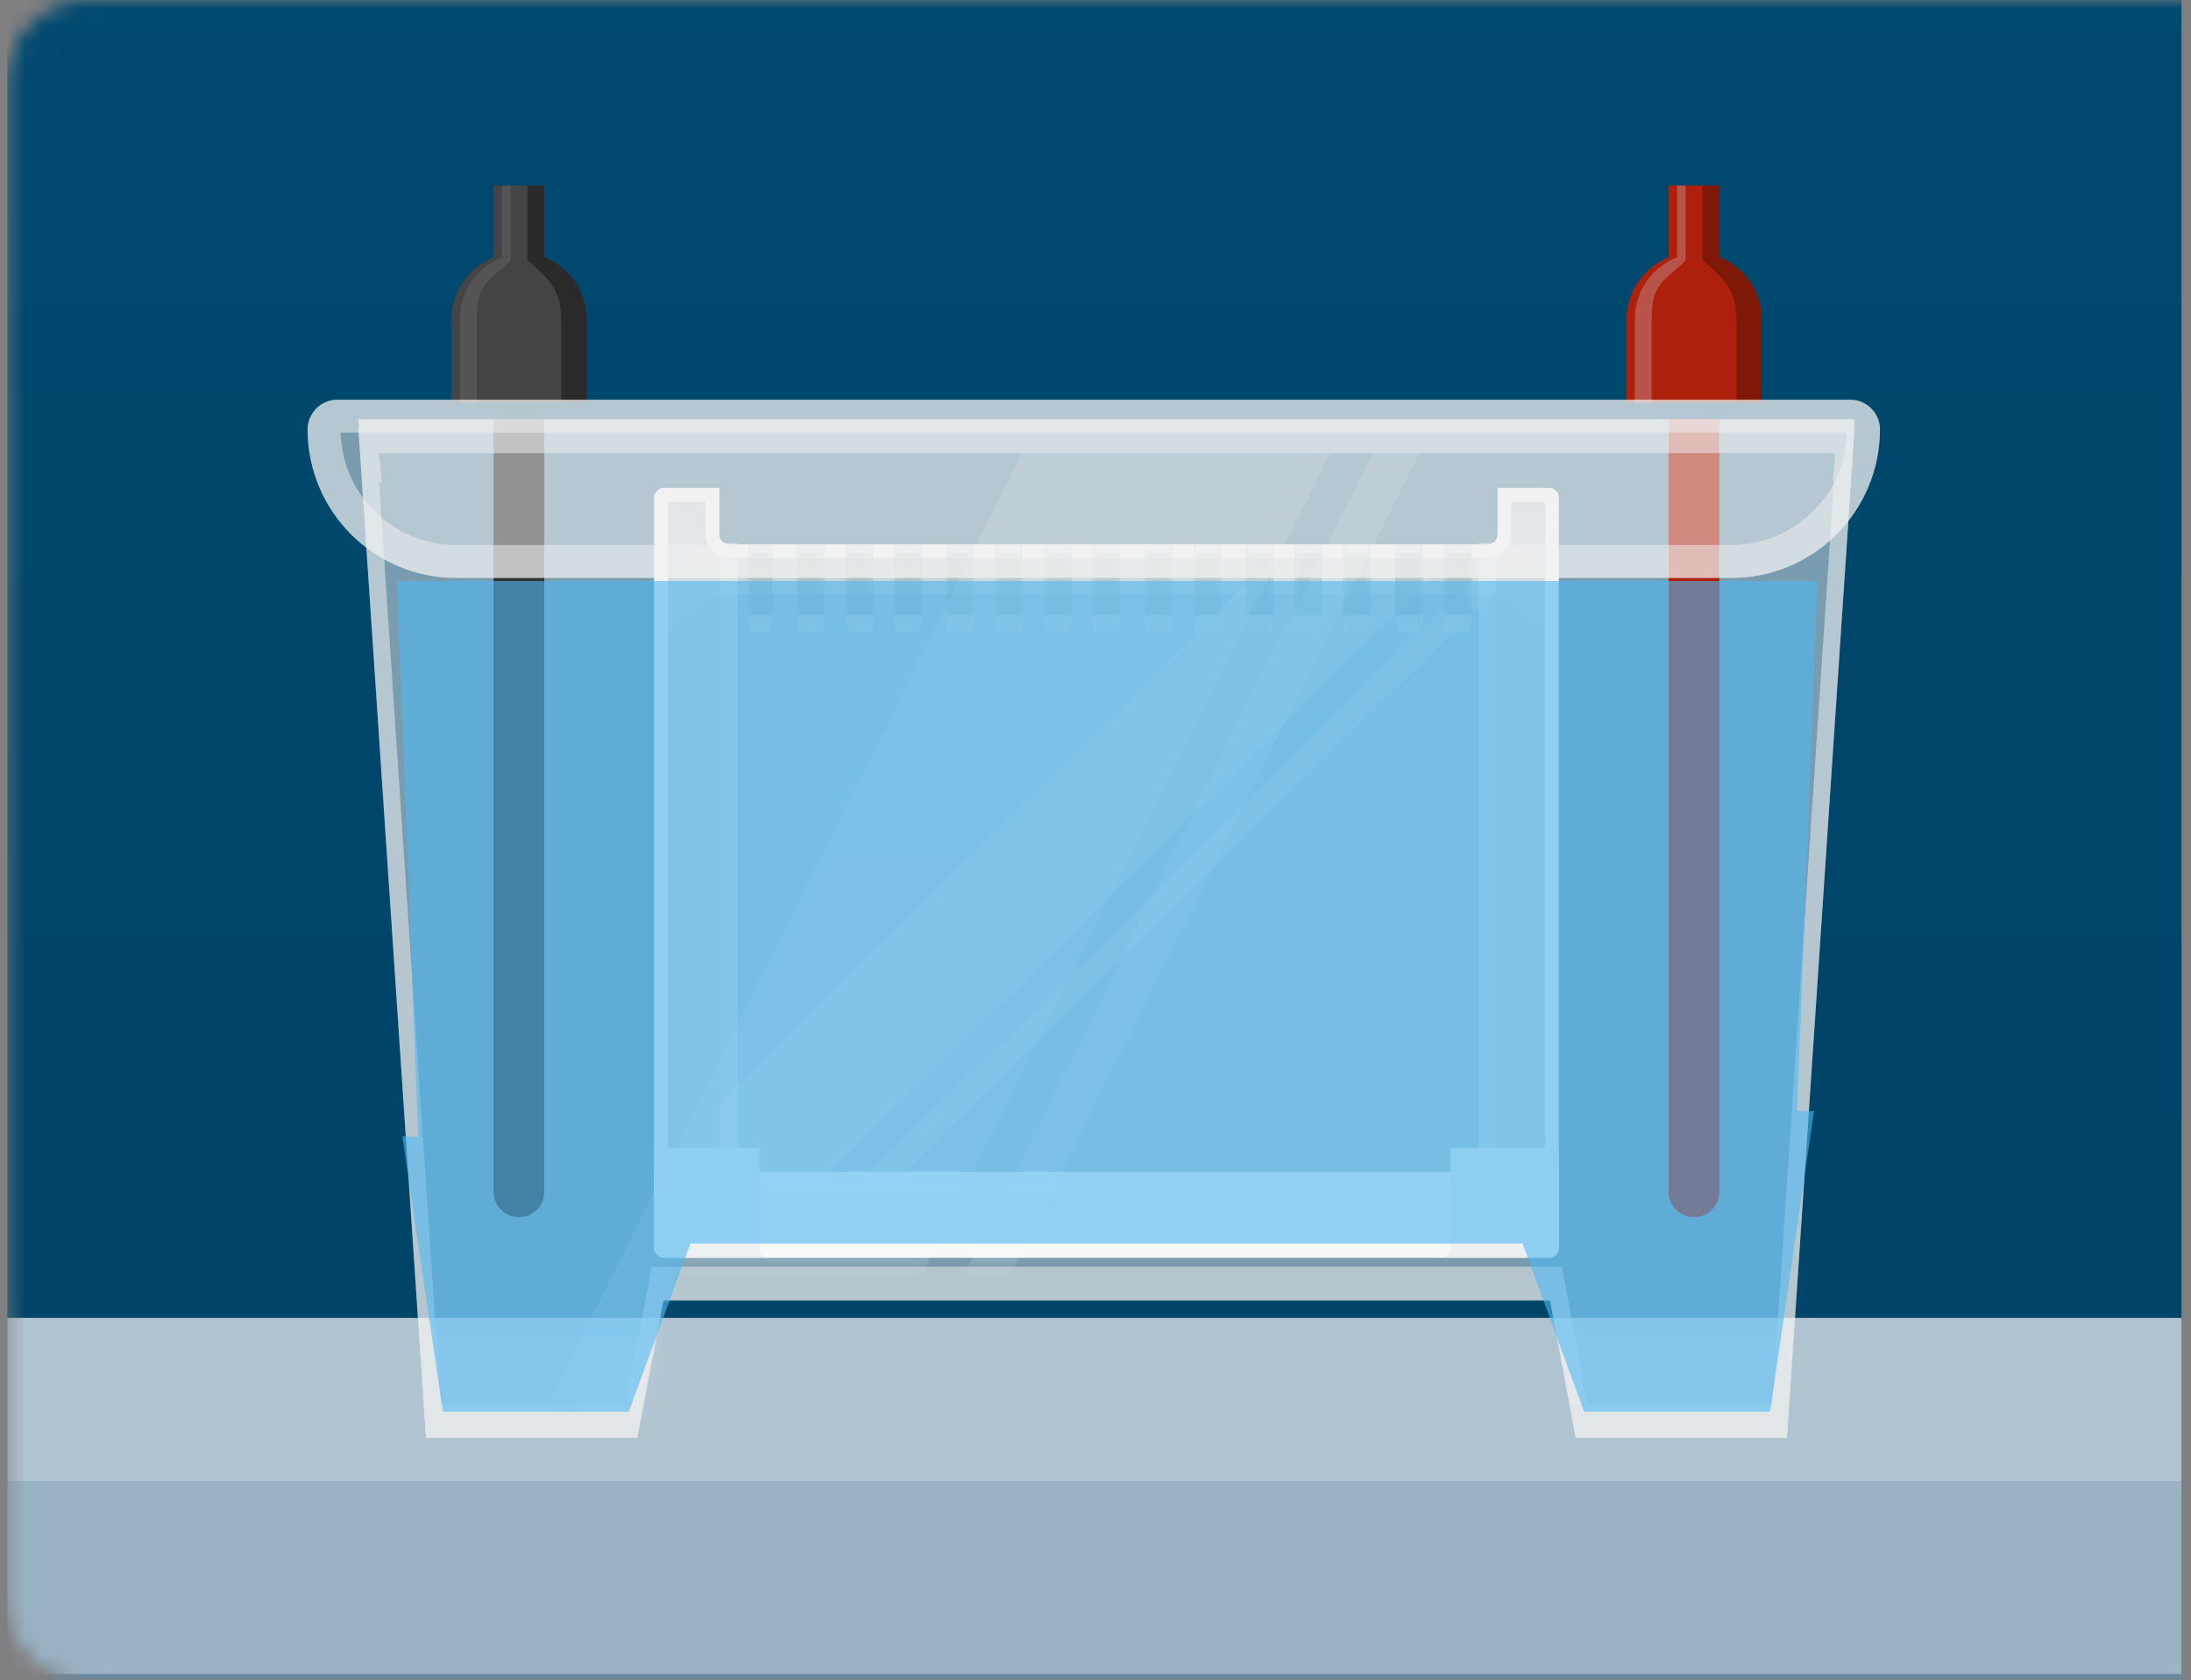 <svg width="133" height="102" viewBox="0 0 133 102" fill="none" xmlns="http://www.w3.org/2000/svg">
<rect x="0" y="0" width="133" height="102" fill="#808080" stroke="none"/>
<g clip-path="url(#clip0)">
<mask id="mask0" mask-type="alpha" maskUnits="userSpaceOnUse" x="0" y="0" width="135" height="102">
<path d="M5.438 0.5H133.969V101.5H5.438C2.953 101.5 0.938 99.485 0.938 97V5C0.938 2.515 2.953 0.5 5.438 0.5Z" fill="#003E6B" stroke="#668BA6"/>
</mask>
<g mask="url(#mask0)">
<path d="M454.315 -323.653H-341.747V293.966H454.315V-323.653Z" fill="url(#paint0_linear)"/>
<path d="M-317.351 90.572V257.999H-205.555V140.806H352.498V257.999H359.301V90.572H-317.351Z" fill="#668BA6"/>
<path d="M358.866 89.956H-329.079V101.626H358.866V89.956Z" fill="#99B2C4"/>
<g opacity="0.2">
<g opacity="0.2">
<path opacity="0.2" d="M111.4 101.626H-242.132V108.812H111.4V101.626Z" fill="#7D7D7D"/>
</g>
</g>
<path d="M358.866 80.003H-318.245L-329.079 89.955H358.866V80.003Z" fill="#B0C3D0"/>
</g>
<path fill-rule="evenodd" clip-rule="evenodd" d="M40.131 30.25H43.002L43.361 33.131H91.21L91.569 30.25H94.141V36.071H94.201V38.689L90.792 36.071H43.54L40.131 38.689V36.071V30.25ZM40.131 38.689L39.712 39.011H40.131V38.689ZM94.201 38.689L94.62 39.011H94.201V38.689Z" fill="#F2F2F2" fill-opacity="0.3"/>
<path fill-rule="evenodd" clip-rule="evenodd" d="M40.195 76.348L94.197 75.88L90.912 73.427L43.779 73.427L43.719 73.427L43.49 73.617L40.135 75.822L40.829 75.822L40.195 76.348Z" fill="#758CA2" fill-opacity="0.6"/>
<path d="M43.725 73.417L40.333 75.722L39.924 30.041L43.374 30.041L43.725 32.97L43.725 73.417Z" fill="#99A7AD" fill-opacity="0.6"/>
<path d="M90.818 73.329L94.129 75.722L94.619 29.891L91.124 29.832L90.818 32.992L90.818 73.329Z" fill="#99A7AD" fill-opacity="0.6"/>
<path d="M43.725 32.962H44.781V73.428H43.725V32.962Z" fill="#F2F2F2" fill-opacity="0.5"/>
<path d="M89.762 32.962H90.818V73.428H89.762V32.962Z" fill="#F2F2F2" fill-opacity="0.5"/>
<path d="M77.97 33.17L43.514 67.121V73.427H48.06L88.918 33.17H87.422H77.97Z" fill="white" fill-opacity="0.2"/>
<path d="M90.818 33.796L50.482 73.428H52.574L90.818 35.795V33.796Z" fill="white" fill-opacity="0.2"/>
<path fill-rule="evenodd" clip-rule="evenodd" d="M43.66 29.624H40.31C39.98 29.624 39.712 29.888 39.712 30.214V75.758C39.712 76.084 39.98 76.348 40.31 76.348H94.021C94.352 76.348 94.62 76.084 94.62 75.758V30.214C94.62 29.888 94.352 29.624 94.021 29.624H90.911V32.456C90.911 32.782 90.643 33.046 90.313 33.046H44.258C43.928 33.046 43.66 32.782 43.66 32.456V29.624Z" fill="#F2F2F2" fill-opacity="0.5"/>
<path fill-rule="evenodd" clip-rule="evenodd" d="M40.55 30.45V75.522H93.782V30.45H91.749V32.456C91.749 33.238 91.106 33.872 90.313 33.872H44.258C43.465 33.872 42.823 33.238 42.823 32.456V30.45H40.55ZM40.31 29.624C39.98 29.624 39.712 29.888 39.712 30.214V75.758C39.712 76.084 39.98 76.348 40.31 76.348H94.021C94.352 76.348 94.62 76.084 94.62 75.758V30.214C94.62 29.888 94.352 29.624 94.021 29.624H90.911V32.456C90.911 32.782 90.643 33.046 90.313 33.046H44.258C43.928 33.046 43.66 32.782 43.66 32.456V29.624H40.31Z" fill="#F2F2F2"/>
<path opacity="0.2" d="M45.626 38.385H46.893V33.587H45.626V38.385Z" fill="#3E6E7A"/>
<path opacity="0.2" d="M45.626 38.385H46.893V33.587H45.626V38.385Z" fill="#3E6E7A"/>
<path opacity="0.2" d="M45.414 37.759H46.893V32.961H45.414V37.759Z" fill="#3E6E7A"/>
<path opacity="0.2" d="M45.625 33.495L45.414 32.962V37.852L45.625 38.385V33.495Z" fill="#3E6E7A"/>
<path opacity="0.5" d="M45.414 37.342V37.833L45.617 38.385H46.798L46.892 37.833V37.342H45.414Z" fill="#CCD4E2"/>
<path opacity="0.2" d="M75.824 38.385H77.091V33.587H75.824V38.385Z" fill="#3E6E7A"/>
<path opacity="0.2" d="M75.824 38.385H77.091V33.587H75.824V38.385Z" fill="#3E6E7A"/>
<path opacity="0.2" d="M75.613 37.759H77.302V32.961H75.613V37.759Z" fill="#3E6E7A"/>
<path opacity="0.2" d="M77.091 38.384L77.302 37.851V32.961L77.091 33.494V38.384Z" fill="#3E6E7A"/>
<path opacity="0.2" d="M75.825 33.495L75.613 32.962V37.852L75.825 38.385V33.495Z" fill="#3E6E7A"/>
<path opacity="0.5" d="M75.613 37.342V37.833L75.839 38.385H77.195L77.302 37.833V37.342H75.613Z" fill="#CCD4E2"/>
<path opacity="0.2" d="M78.781 38.385H80.259V33.587H78.781V38.385Z" fill="#3E6E7A"/>
<path opacity="0.2" d="M78.781 38.385H80.259V33.587H78.781V38.385Z" fill="#3E6E7A"/>
<path opacity="0.2" d="M78.569 37.759H80.259V32.961H78.569V37.759Z" fill="#3E6E7A"/>
<path opacity="0.2" d="M78.781 33.495L78.57 32.962V37.852L78.781 38.385V33.495Z" fill="#3E6E7A"/>
<path opacity="0.5" d="M78.569 37.342V37.833L78.796 38.385H80.156L80.259 37.833V37.342H78.569Z" fill="#CCD4E2"/>
<path opacity="0.2" d="M89.129 33.587H87.862V38.385H89.129V33.587Z" fill="#3E6E7A"/>
<path opacity="0.2" d="M89.129 33.587H87.862V38.385H89.129V33.587Z" fill="#3E6E7A"/>
<path opacity="0.2" d="M89.34 32.962H87.65V37.759H89.34V32.962Z" fill="#3E6E7A"/>
<path opacity="0.2" d="M87.862 38.385L87.65 37.849V32.962L87.862 33.498V38.385Z" fill="#3E6E7A"/>
<path opacity="0.2" d="M89.129 33.497L89.34 32.961V37.848L89.129 38.384V33.497Z" fill="#3E6E7A"/>
<path opacity="0.5" d="M89.34 37.342V37.863L89.109 38.385H87.758L87.65 37.863V37.342H89.34Z" fill="#CCD4E2"/>
<path opacity="0.2" d="M86.172 33.587H84.694V38.385H86.172V33.587Z" fill="#3E6E7A"/>
<path opacity="0.2" d="M86.172 33.587H84.694V38.385H86.172V33.587Z" fill="#3E6E7A"/>
<path opacity="0.2" d="M86.383 32.962H84.694V37.759H86.383V32.962Z" fill="#3E6E7A"/>
<path opacity="0.2" d="M86.172 33.497L86.383 32.961V37.848L86.172 38.384V33.497Z" fill="#3E6E7A"/>
<path opacity="0.5" d="M86.383 37.341V37.862L86.157 38.384H84.802L84.694 37.862V37.341H86.383Z" fill="#CCD4E2"/>
<path opacity="0.2" d="M83.004 33.587H81.737V38.385H83.004V33.587Z" fill="#3E6E7A"/>
<path opacity="0.2" d="M83.004 33.587H81.737V38.385H83.004V33.587Z" fill="#3E6E7A"/>
<path opacity="0.2" d="M83.216 32.961H81.526V37.758H83.216V32.961Z" fill="#3E6E7A"/>
<path opacity="0.2" d="M81.737 38.384L81.526 37.848V32.961L81.737 33.497V38.384Z" fill="#3E6E7A"/>
<path opacity="0.2" d="M83.004 33.497L83.216 32.961V37.848L83.004 38.384V33.497Z" fill="#3E6E7A"/>
<path opacity="0.5" d="M83.215 37.342V37.863L82.989 38.385H81.628L81.526 37.863V37.342H83.215Z" fill="#CCD4E2"/>
<path opacity="0.2" d="M60.62 38.385H61.887V33.587H60.62V38.385Z" fill="#3E6E7A"/>
<path opacity="0.2" d="M60.62 38.385H61.887V33.587H60.62V38.385Z" fill="#3E6E7A"/>
<path opacity="0.2" d="M60.408 37.759H62.098V32.961H60.408V37.759Z" fill="#3E6E7A"/>
<path opacity="0.2" d="M61.887 38.384L62.098 37.851V32.961L61.887 33.494V38.384Z" fill="#3E6E7A"/>
<path opacity="0.2" d="M60.619 33.495L60.408 32.962V37.852L60.619 38.385V33.495Z" fill="#3E6E7A"/>
<path opacity="0.5" d="M60.408 37.342V37.833L60.634 38.385H61.99L62.098 37.833V37.342H60.408Z" fill="#CCD4E2"/>
<path opacity="0.2" d="M63.576 38.385H65.054V33.587H63.576V38.385Z" fill="#3E6E7A"/>
<path opacity="0.2" d="M63.576 38.385H65.054V33.587H63.576V38.385Z" fill="#3E6E7A"/>
<path opacity="0.2" d="M63.365 37.759H65.054V32.961H63.365V37.759Z" fill="#3E6E7A"/>
<path opacity="0.2" d="M63.576 33.495L63.365 32.962V37.852L63.576 38.385V33.495Z" fill="#3E6E7A"/>
<path opacity="0.5" d="M63.365 37.342V37.833L63.591 38.385H64.952L65.054 37.833V37.342H63.365Z" fill="#CCD4E2"/>
<path opacity="0.2" d="M73.924 33.587H72.657V38.385H73.924V33.587Z" fill="#3E6E7A"/>
<path opacity="0.2" d="M73.924 33.587H72.657V38.385H73.924V33.587Z" fill="#3E6E7A"/>
<path opacity="0.2" d="M74.135 32.962H72.445V37.759H74.135V32.962Z" fill="#3E6E7A"/>
<path opacity="0.2" d="M72.656 38.385L72.445 37.849V32.962L72.656 33.498V38.385Z" fill="#3E6E7A"/>
<path opacity="0.2" d="M73.924 33.497L74.135 32.961V37.848L73.924 38.384V33.497Z" fill="#3E6E7A"/>
<path opacity="0.5" d="M74.135 37.342V37.863L73.903 38.385H72.553L72.445 37.863V37.342H74.135Z" fill="#CCD4E2"/>
<path opacity="0.2" d="M70.967 33.587H69.7V38.385H70.967V33.587Z" fill="#3E6E7A"/>
<path opacity="0.2" d="M70.967 33.587H69.7V38.385H70.967V33.587Z" fill="#3E6E7A"/>
<path opacity="0.2" d="M71.178 32.962H69.489V37.759H71.178V32.962Z" fill="#3E6E7A"/>
<path opacity="0.2" d="M69.7 38.385L69.489 37.849V32.962L69.7 33.498V38.385Z" fill="#3E6E7A"/>
<path opacity="0.2" d="M70.967 33.497L71.178 32.961V37.848L70.967 38.384V33.497Z" fill="#3E6E7A"/>
<path opacity="0.5" d="M71.178 37.342V37.863L70.952 38.385H69.596L69.489 37.863V37.342H71.178Z" fill="#CCD4E2"/>
<path opacity="0.2" d="M67.799 33.587H66.532V38.385H67.799V33.587Z" fill="#3E6E7A"/>
<path opacity="0.2" d="M67.799 33.587H66.532V38.385H67.799V33.587Z" fill="#3E6E7A"/>
<path opacity="0.2" d="M68.011 32.961H66.321V37.758H68.011V32.961Z" fill="#3E6E7A"/>
<path opacity="0.2" d="M66.532 38.384L66.321 37.848V32.961L66.532 33.497V38.384Z" fill="#3E6E7A"/>
<path opacity="0.2" d="M67.799 33.497L68.01 32.961V37.848L67.799 38.384V33.497Z" fill="#3E6E7A"/>
<path opacity="0.5" d="M68.01 37.342V37.863L67.784 38.385H66.423L66.321 37.863V37.342H68.01Z" fill="#CCD4E2"/>
<path opacity="0.2" d="M48.581 38.385H49.849V33.587H48.581V38.385Z" fill="#3E6E7A"/>
<path opacity="0.2" d="M48.581 38.385H49.849V33.587H48.581V38.385Z" fill="#3E6E7A"/>
<path opacity="0.2" d="M48.371 37.759H50.06V32.961H48.371V37.759Z" fill="#3E6E7A"/>
<path opacity="0.2" d="M49.849 38.384L50.06 37.851V32.961L49.849 33.494V38.384Z" fill="#3E6E7A"/>
<path opacity="0.2" d="M48.582 33.494L48.371 32.961V37.851L48.582 38.384V33.494Z" fill="#3E6E7A"/>
<path opacity="0.5" d="M48.371 37.342V37.833L48.597 38.385H49.952L50.06 37.833V37.342H48.371Z" fill="#CCD4E2"/>
<path opacity="0.2" d="M51.539 38.385H52.806V33.587H51.539V38.385Z" fill="#3E6E7A"/>
<path opacity="0.2" d="M51.539 38.385H52.806V33.587H51.539V38.385Z" fill="#3E6E7A"/>
<path opacity="0.2" d="M51.327 37.759H53.017V32.961H51.327V37.759Z" fill="#3E6E7A"/>
<path opacity="0.2" d="M52.806 38.384L53.017 37.851V32.961L52.806 33.494V38.384Z" fill="#3E6E7A"/>
<path opacity="0.2" d="M51.539 33.495L51.328 32.962V37.852L51.539 38.385V33.495Z" fill="#3E6E7A"/>
<path opacity="0.5" d="M51.327 37.342V37.833L51.554 38.385H52.914L53.017 37.833V37.342H51.327Z" fill="#CCD4E2"/>
<path opacity="0.2" d="M58.93 33.587H57.663V38.385H58.93V33.587Z" fill="#3E6E7A"/>
<path opacity="0.2" d="M58.93 33.587H57.663V38.385H58.93V33.587Z" fill="#3E6E7A"/>
<path opacity="0.2" d="M59.141 32.961H57.451V37.758H59.141V32.961Z" fill="#3E6E7A"/>
<path opacity="0.2" d="M57.662 38.384L57.451 37.848V32.961L57.662 33.497V38.384Z" fill="#3E6E7A"/>
<path opacity="0.2" d="M58.93 33.497L59.141 32.961V37.848L58.93 38.384V33.497Z" fill="#3E6E7A"/>
<path opacity="0.5" d="M59.141 37.342V37.863L58.915 38.385H57.559L57.451 37.863V37.342H59.141Z" fill="#CCD4E2"/>
<path opacity="0.2" d="M55.762 33.587H54.495V38.385H55.762V33.587Z" fill="#3E6E7A"/>
<path opacity="0.2" d="M55.762 33.587H54.495V38.385H55.762V33.587Z" fill="#3E6E7A"/>
<path opacity="0.2" d="M55.973 32.961H54.284V37.758H55.973V32.961Z" fill="#3E6E7A"/>
<path opacity="0.2" d="M54.495 38.384L54.284 37.848V32.961L54.495 33.497V38.384Z" fill="#3E6E7A"/>
<path opacity="0.2" d="M55.762 33.497L55.973 32.961V37.848L55.762 38.384V33.497Z" fill="#3E6E7A"/>
<path opacity="0.5" d="M55.973 37.342V37.863L55.746 38.385H54.386L54.284 37.863V37.342H55.973Z" fill="#CCD4E2"/>
<g style="mix-blend-mode:soft-light">
<path d="M39.712 71.133H94.62V75.768C94.62 76.088 94.352 76.347 94.021 76.347H40.31C39.98 76.347 39.712 76.088 39.712 75.768V71.133Z" fill="white"/>
</g>
<path fill-rule="evenodd" clip-rule="evenodd" d="M46.09 69.673H39.712V75.762C39.712 76.085 39.977 76.348 40.304 76.348H46.681C46.355 76.348 46.09 76.085 46.09 75.762V69.673Z" fill="#E5ECF0"/>
<path fill-rule="evenodd" clip-rule="evenodd" d="M88.049 69.673H94.62V75.762C94.62 76.085 94.347 76.348 94.01 76.348H87.439C87.776 76.348 88.049 76.085 88.049 75.762V69.673Z" fill="#E5ECF0"/>
<path opacity="0.5" fill-rule="evenodd" clip-rule="evenodd" d="M21.752 25.452H112.58L112.543 25.997L112.58 25.968L108.475 87.288H95.646L94.084 78.925H40.248L38.686 87.288H25.857L21.752 25.968L21.789 25.997L21.752 25.452Z" fill="#F2F2F2"/>
<mask id="mask1" mask-type="alpha" maskUnits="userSpaceOnUse" x="21" y="25" width="92" height="63">
<path opacity="0.5" fill-rule="evenodd" clip-rule="evenodd" d="M21.752 25.452H112.58L112.367 26.141L112.58 25.968L108.475 87.288H95.646L93.706 76.897H40.626L38.686 87.288H25.857L21.752 25.968L21.833 26.034L21.752 25.452Z" fill="#F2F2F2"/>
</mask>
<g mask="url(#mask1)">
<path opacity="0.3" d="M62.034 27.514L33.298 85.227L50.745 87.803L80.764 27.514H62.034Z" fill="white"/>
<path opacity="0.3" d="M83.33 27.514L53.054 88.319H55.877L86.153 27.514H83.33Z" fill="white"/>
</g>
<path d="M29.962 25.452H33.041V72.351C33.041 73.201 32.352 73.89 31.502 73.89V73.89C30.652 73.89 29.962 73.201 29.962 72.351V25.452Z" fill="#333333"/>
<path d="M101.291 25.452H104.369V72.351C104.369 73.201 103.68 73.89 102.83 73.89V73.89C101.98 73.89 101.291 73.201 101.291 72.351V25.452Z" fill="#AD210C"/>
<path opacity="0.5" fill-rule="evenodd" clip-rule="evenodd" d="M94.106 78.959L95.646 87.288H108.475L112.58 25.967L112.539 26.001L112.58 25.452H21.752L21.808 26.013L21.752 25.967L25.857 87.288H38.686L40.284 78.959H94.106ZM37.975 85.227L39.573 76.897H94.817L96.357 85.227H107.577L111.327 29.215L111.257 29.272L111.388 27.513H23.004L23.188 29.364L23.005 29.215L26.755 85.227H37.975Z" fill="#F2F2F2"/>
<path opacity="0.5" d="M45.259 72.589H89.628L94.62 75.63H39.712L45.259 72.589Z" fill="#F2F2F2" fill-opacity="0.5"/>
<path opacity="0.3" d="M26.37 81.105H39.712L38.942 85.227H26.883L26.37 81.105Z" fill="#F2F2F2" fill-opacity="0.5"/>
<path opacity="0.3" d="M107.961 81.105H94.62L95.389 85.227H107.448L107.961 81.105Z" fill="#F2F2F2" fill-opacity="0.5"/>
<path fill-rule="evenodd" clip-rule="evenodd" d="M33.041 11.261H29.962V15.614C28.458 16.223 27.396 17.698 27.396 19.421V24.439H35.607V19.421C35.607 17.698 34.546 16.223 33.041 15.614V11.261Z" fill="#444444"/>
<path opacity="0.5" fill-rule="evenodd" clip-rule="evenodd" d="M33.041 11.261H32.015V15.793C32.015 15.793 32.015 15.793 32.015 15.793V15.822H32.048C32.124 15.89 32.2 15.956 32.274 16.021C33.254 16.876 34.067 17.587 34.067 19.37V24.439H35.607V19.37C35.607 17.669 34.545 16.212 33.041 15.61V11.261Z" fill="#111111"/>
<path opacity="0.2" fill-rule="evenodd" clip-rule="evenodd" d="M30.476 11.261H30.989V15.822H30.985C30.986 15.822 30.988 15.822 30.989 15.822C30.712 16.096 30.459 16.312 30.232 16.506C29.409 17.21 28.936 17.615 28.936 19.37V24.439H27.91V19.37C27.91 17.669 28.971 16.212 30.476 15.61V11.261Z" fill="#999999"/>
<path fill-rule="evenodd" clip-rule="evenodd" d="M104.369 11.261H101.291V15.614C99.786 16.223 98.725 17.698 98.725 19.421V24.439H106.935V19.421C106.935 17.698 105.874 16.223 104.369 15.614V11.261Z" fill="#AD210C"/>
<path opacity="0.5" fill-rule="evenodd" clip-rule="evenodd" d="M104.37 11.261H103.343V15.793C103.343 15.793 103.343 15.793 103.343 15.793V15.822H103.377C103.453 15.89 103.528 15.956 103.603 16.021C104.582 16.876 105.396 17.587 105.396 19.37V24.439H106.935V19.37C106.935 17.669 105.874 16.212 104.37 15.61V11.261Z" fill="#541005"/>
<path opacity="0.5" fill-rule="evenodd" clip-rule="evenodd" d="M101.804 11.261H102.317V15.822H102.313C102.314 15.822 102.316 15.822 102.317 15.822C102.04 16.096 101.787 16.312 101.56 16.506C100.737 17.21 100.264 17.615 100.264 19.37V24.439H99.238V19.37C99.238 17.669 100.299 16.212 101.804 15.61V11.261Z" fill="#C48686"/>
<path opacity="0.6" fill-rule="evenodd" clip-rule="evenodd" d="M24.096 35.273H110.323L109.091 67.447H110.117L107.448 85.694H96.159L92.429 75.491H41.905L38.173 85.694H26.884L24.421 68.968L25.388 69.018L24.096 35.273Z" fill="#4FB7F2"/>
<path d="M18.673 26.068C18.673 25.072 19.481 24.265 20.476 24.265H112.316C113.312 24.265 114.119 25.072 114.119 26.068V26.068C114.119 31.047 110.083 35.083 105.104 35.083H27.689C22.71 35.083 18.673 31.047 18.673 26.068V26.068Z" fill="#F2F2F2" fill-opacity="0.5"/>
<path d="M20.476 25.265H112.316C112.76 25.265 113.119 25.624 113.119 26.068C113.119 30.494 109.531 34.083 105.104 34.083H27.689C23.262 34.083 19.673 30.494 19.673 26.068C19.673 25.624 20.033 25.265 20.476 25.265Z" stroke="#F2F2F2" stroke-opacity="0.5" stroke-width="2"/>
</g>
<defs>
<linearGradient id="paint0_linear" x1="56.284" y1="-323.653" x2="56.284" y2="293.966" gradientUnits="userSpaceOnUse">
<stop stop-color="#005C8C"/>
<stop offset="1" stop-color="#003754"/>
</linearGradient>
<clipPath id="clip0">
<rect width="132" height="102" fill="white" transform="translate(0.438)"/>
</clipPath>
</defs>
</svg>
